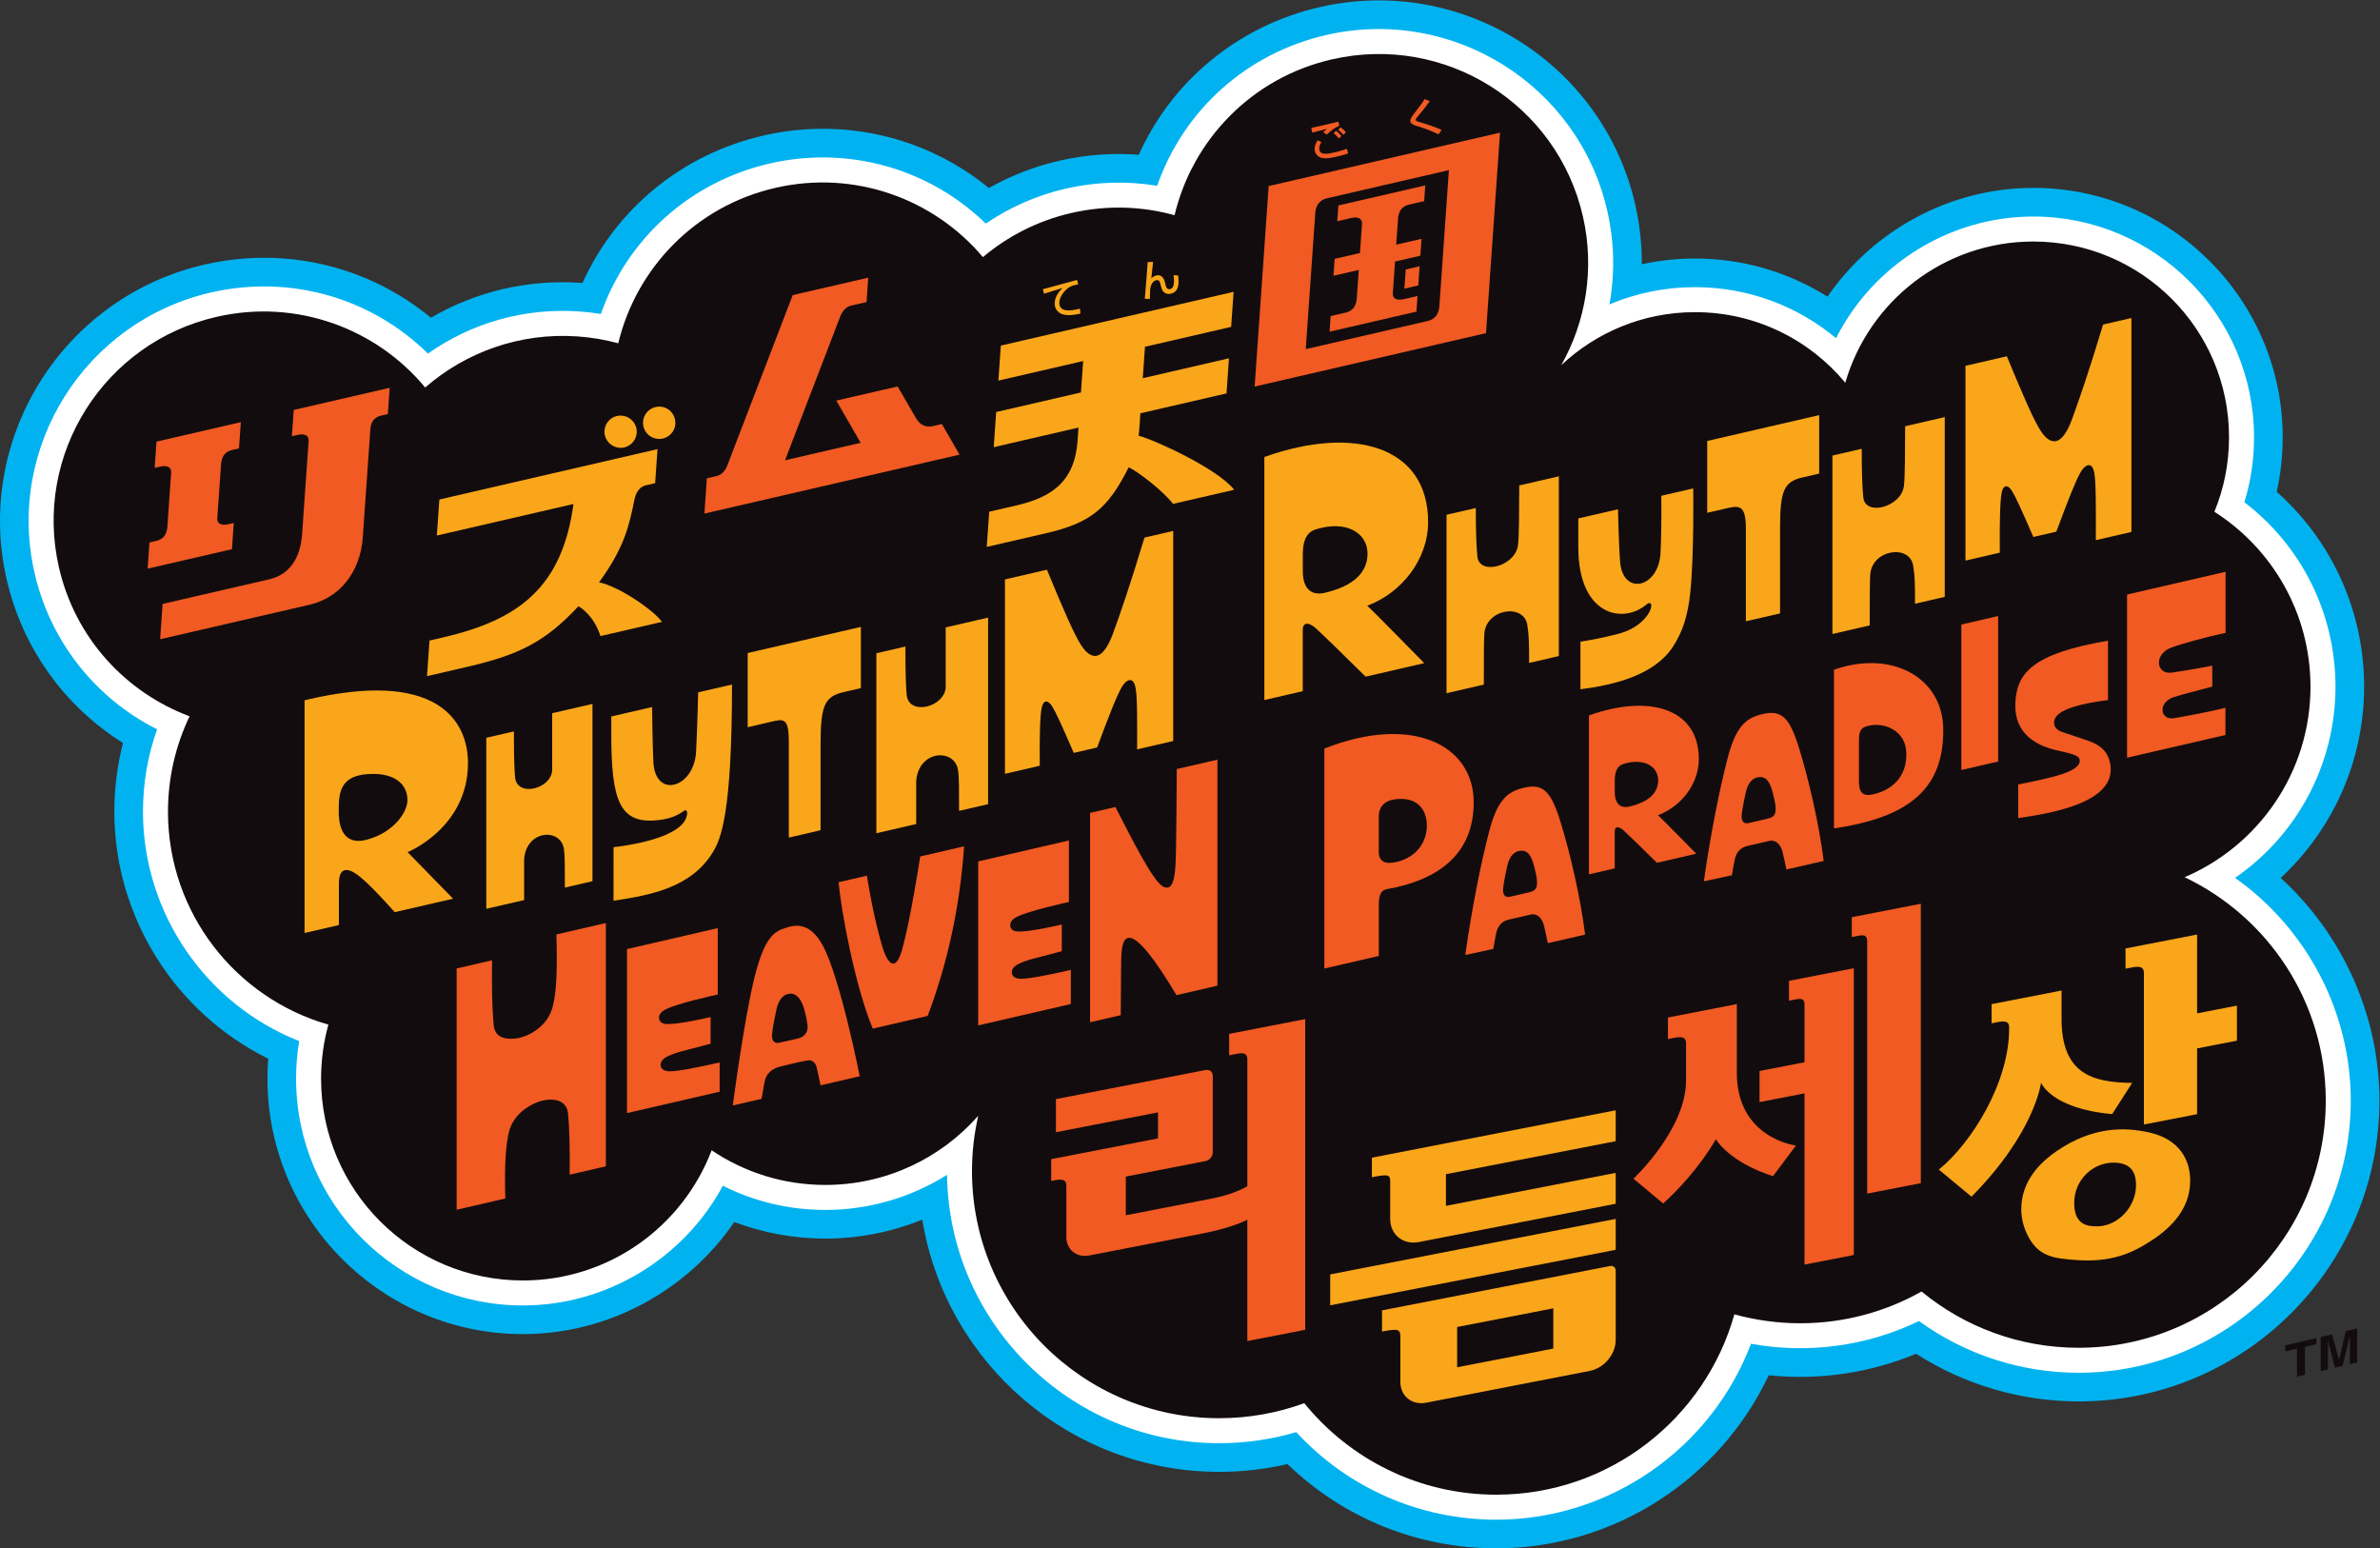 <?xml version="1.0" encoding="UTF-8" standalone="no"?>
<!-- Created with Inkscape (http://www.inkscape.org/) -->

<svg
   version="1.1"
   id="svg2"
   width="666.667"
   height="433.692"
   viewBox="0 0 666.667 433.692"
   sodipodi:docname="Rhythm Abomination.ai"
   xmlns:inkscape="http://www.inkscape.org/namespaces/inkscape"
   xmlns:sodipodi="http://sodipodi.sourceforge.net/DTD/sodipodi-0.dtd"
   xmlns="http://www.w3.org/2000/svg"
   xmlns:svg="http://www.w3.org/2000/svg">
  <rect x="0" y="0" width="666.667" height="433.692" fill="#333333" stroke="none"/>
  <defs
     id="defs6">
    <clipPath
       clipPathUnits="userSpaceOnUse"
       id="clipPath16">
      <path
         d="M 0,325.269 H 500 V 0 H 0 Z"
         id="path14" />
    </clipPath>
  </defs>
  <sodipodi:namedview
     id="namedview4"
     pagecolor="#ffffff"
     bordercolor="#000000"
     borderopacity="0.25"
     inkscape:showpageshadow="2"
     inkscape:pageopacity="0.0"
     inkscape:pagecheckerboard="0"
     inkscape:deskcolor="#d1d1d1" />
  <g
     id="g8"
     inkscape:groupmode="layer"
     inkscape:label="Rhythm Abomination"
     transform="matrix(1.333,0,0,-1.333,0,433.692)">
    <g
       id="g10">
      <g
         id="g12"
         clip-path="url(#clipPath16)">
        <g
           id="g18"
           transform="translate(479.256,140.87)">
          <path
             d="m 0,0 c 10.992,10.183 17.534,24.639 17.534,40.203 -0.012,15.855 -6.749,30.618 -18.369,40.932 0.834,3.736 1.254,7.57 1.254,11.468 0,28.892 -23.505,52.397 -52.397,52.397 -17.539,0 -33.653,-8.891 -43.254,-22.853 -8.241,5.187 -17.848,8.012 -27.836,8.012 -3.798,0 -7.545,-0.408 -11.186,-1.201 0.021,4.188 -0.436,8.397 -1.383,12.551 -6.773,29.665 -36.481,48.279 -66.215,41.494 -17.191,-3.924 -31.078,-15.441 -38.114,-31.042 -5.535,0.42 -11.143,0.012 -16.59,-1.23 -5.219,-1.19 -10.25,-3.14 -14.898,-5.755 -13.069,10.687 -30.409,14.892 -47.314,11.034 -17.161,-3.916 -31.042,-15.416 -38.092,-30.99 -0.092,0.006 -0.183,0.013 -0.274,0.019 -11.177,0.777 -22.085,-1.796 -31.576,-7.318 -13.087,10.805 -30.483,15.062 -47.504,11.179 -29.739,-6.795 -48.426,-36.453 -41.655,-66.112 3.294,-14.442 12.154,-26.725 24.46,-34.427 -1.21,-4.684 -1.818,-9.516 -1.818,-14.454 0,-22.208 12.89,-42.305 32.333,-51.887 -0.109,-1.393 -0.163,-2.791 -0.163,-4.192 0,-29.601 24.083,-53.683 53.684,-53.683 17.926,0 34.554,9.109 44.417,23.555 6.067,-2.297 12.53,-3.483 19.132,-3.483 7.06,0 13.969,1.383 20.37,3.988 4.894,-30.021 31.008,-53.005 62.389,-53.005 4.864,0 9.666,0.549 14.348,1.635 11.73,-11.333 27.349,-17.705 43.892,-17.705 24.707,0 46.968,14.533 57.244,36.37 10.552,-1.111 21.274,0.479 30.963,4.516 10.136,-6.497 22.019,-10.014 34.149,-10.014 34.856,0 63.213,28.357 63.213,63.213 C 20.744,-28.8 12.96,-11.829 0,0"
             style="fill:#00b3f0;fill-opacity:1;fill-rule:nonzero;stroke:none"
             id="path20" />
        </g>
        <g
           id="g22"
           transform="translate(469.663,140.882)">
          <path
             d="m 0,0 c 13.063,8.985 21.109,23.907 21.109,40.186 -0.012,15.344 -7.1,29.539 -19.152,38.748 1.353,4.396 2.037,8.972 2.037,13.657 0,25.574 -20.806,46.379 -46.379,46.379 -17.659,0 -33.686,-10.182 -41.454,-25.569 -8.256,6.892 -18.688,10.728 -29.636,10.728 -6.258,0 -12.356,-1.249 -17.989,-3.626 1.17,6.456 1.04,13.132 -0.448,19.655 -6.033,26.429 -32.5,43.011 -59.008,36.966 -16.77,-3.828 -30.012,-15.761 -35.582,-31.697 -6.317,1.048 -12.839,0.859 -19.124,-0.575 -6.038,-1.377 -11.793,-3.895 -16.884,-7.366 -11.92,11.578 -28.853,16.404 -45.326,12.645 -16.737,-3.82 -29.975,-15.731 -35.564,-31.637 -1.507,0.246 -3.028,0.423 -4.555,0.53 -11.422,0.787 -22.528,-2.336 -31.779,-8.855 -11.932,11.736 -28.942,16.642 -45.547,12.852 -26.505,-6.055 -43.161,-32.481 -37.128,-58.906 3.278,-14.367 12.741,-26.337 25.759,-32.903 -1.971,-5.536 -2.967,-11.339 -2.967,-17.317 0,-21.332 13.272,-40.489 32.823,-48.192 -0.433,-2.6 -0.652,-5.237 -0.652,-7.887 0,-26.282 21.383,-47.666 47.666,-47.666 17.607,0 33.802,9.895 42.018,25.156 6.648,-3.34 13.987,-5.084 21.531,-5.084 9.134,0 17.984,2.605 25.569,7.373 0.433,-31.167 25.922,-56.389 57.19,-56.389 5.525,0 10.96,0.781 16.204,2.327 10.826,-11.736 25.948,-18.398 42.036,-18.398 23.853,0 45.187,14.972 53.516,36.967 11.996,-2.202 24.481,-0.472 35.294,4.771 9.714,-7.029 21.495,-10.866 33.546,-10.866 31.537,0 57.196,25.659 57.196,57.196 C 24.32,-28.099 15.018,-10.609 0,0"
             style="fill:#ffffff;fill-opacity:1;fill-rule:nonzero;stroke:none"
             id="path24" />
        </g>
        <g
           id="g26"
           transform="translate(459.066,141.021)">
          <path
             d="M 0,0 C 15.551,6.638 26.453,22.067 26.453,40.043 26.44,55.495 18.384,69.065 6.257,76.792 c 1.992,4.829 3.08,10.11 3.08,15.66 0,22.714 -18.411,41.125 -41.125,41.125 -18.741,0 -34.548,-12.53 -39.512,-29.67 -7.53,9.059 -18.875,14.829 -31.577,14.829 -10.88,0 -20.766,-4.236 -28.111,-11.145 5.166,9.171 7.071,20.205 4.552,31.259 -5.398,23.646 -28.997,38.424 -52.718,33.013 -16.928,-3.864 -29.34,-16.971 -33.093,-32.756 -6.825,1.896 -14.212,2.172 -21.615,0.483 -7.12,-1.623 -13.442,-4.886 -18.656,-9.293 -10.277,12.209 -26.886,18.376 -43.552,14.573 -16.902,-3.857 -29.298,-16.928 -33.079,-32.675 -2.752,0.749 -5.615,1.241 -8.571,1.448 -12.132,0.838 -23.479,-3.333 -32.001,-10.738 -10.259,12.392 -26.995,18.688 -43.792,14.855 -23.719,-5.419 -38.576,-28.966 -33.177,-52.616 3.407,-14.933 14.082,-26.324 27.461,-31.332 -2.907,-6.073 -4.537,-12.874 -4.537,-20.056 0,-21.249 14.246,-39.169 33.708,-44.733 -1,-3.611 -1.537,-7.416 -1.537,-11.346 0,-23.423 18.988,-42.412 42.412,-42.412 18.121,0 33.585,11.366 39.659,27.356 6.823,-4.599 15.043,-7.284 23.89,-7.284 12.806,0 24.296,5.625 32.138,14.539 -0.854,-3.736 -1.32,-7.619 -1.32,-11.614 0,-28.682 23.259,-51.942 51.941,-51.942 6.284,0 12.31,1.118 17.883,3.157 9.531,-11.736 24.061,-19.227 40.357,-19.227 23.819,0 43.892,16.04 50.024,37.895 4.41,-1.208 9.047,-1.873 13.835,-1.873 9.259,0 17.958,2.417 25.495,6.676 8.972,-7.385 20.466,-11.826 33.002,-11.826 28.682,0 51.942,23.26 51.942,51.942 C 29.663,-26.231 17.538,-8.348 0,0"
             style="fill:#130c0e;fill-opacity:1;fill-rule:nonzero;stroke:none"
             id="path28" />
        </g>
        <g
           id="g30"
           transform="translate(493.793,38.693)">
          <path
             d="m 0,0 v 5.975 l -1.503,-6.329 -1.628,-0.384 -1.467,5.629 v -5.975 l -1.538,-0.363 v 7.153 l 2.403,0.566 1.45,-5.331 0.018,0.004 1.413,6.007 2.373,0.559 V 0.359 Z m -11.109,-2.619 v 5.884 l -2.475,-0.584 v 1.264 l 6.547,1.544 V 4.225 L -9.423,3.662 v -5.884 z"
             style="fill:#130c0e;fill-opacity:1;fill-rule:nonzero;stroke:none"
             id="path32" />
        </g>
        <g
           id="g34"
           transform="translate(428.902,97.861)">
          <path
             d="m 0,0 c 0,0 -1.227,-10.46 -14.62,-23.97 l -6.858,5.694 c 6.863,5.558 14.772,18.257 14.772,29.574 v 0.319 c 0,1.359 -1.052,1.358 -2.362,1.103 l -1.323,-0.257 v 4.028 l 14.696,2.857 v -5.91 C 4.305,1.881 10.68,0.023 19.152,-0.06 L 14.938,-6.615 C 2.065,-5.461 0,0 0,0 M 41.158,16.176 V 8.816 L 32.79,7.189 V -6.633 L 21.613,-8.805 v 31.848 c 0,1.434 -1.177,1.419 -2.519,1.158 L 17.747,23.939 V 28.19 L 32.79,31.114 V 14.55 Z M 11.6,-30.201 c -1.526,0.03 -4.637,0.091 -4.637,4.875 0,4.958 3.958,8.514 8.262,8.514 4.417,0.001 4.727,-2.992 4.727,-4.814 0,-4.467 -3.849,-8.664 -8.352,-8.575 m 11.177,19.715 c -5.188,1.169 -11.865,1.292 -19.439,-3.866 -4.98,-3.392 -7.492,-7.524 -7.491,-12.258 0,-1.706 0.374,-3.399 1.117,-5.027 2.282,-4.997 5.661,-5.265 10.255,-5.63 7.508,-0.596 12.023,1.391 16.524,4.441 5.03,3.412 7.597,7.483 7.597,12.242 0,4.249 -2.18,8.66 -8.563,10.098"
             style="fill:#faa61a;fill-opacity:1;fill-rule:nonzero;stroke:none"
             id="path36" />
        </g>
        <g
           id="g38"
           transform="translate(389.133,132.623)">
          <path
             d="m 0,0 v -4.167 l 1.121,0.218 c 1.115,0.217 2.113,0.365 2.113,-1.07 v -53.064 l 11.267,2.19 V 2.819 Z m -13.199,-13.376 v -4.166 l 1.121,0.217 c 1.115,0.217 2.137,0.416 2.137,-1.018 v -12.143 l -9.451,-1.837 v -6.533 l 9.451,1.837 v -35.984 l 10.365,2.015 v 60.26 z m 1.465,-34.602 -4.833,-6.45 c -9.442,3.082 -11.993,7.779 -11.993,7.779 0,0 -3.575,-6.645 -11.071,-13.518 l -6.253,5.211 c 0,0 11.048,10.315 11.048,20.618 v 7.842 c 0,1.434 -1.172,1.397 -2.482,1.142 l -1.316,-0.256 v 4.531 l 14.47,2.813 v -14.427 c 0,-13.815 12.43,-15.285 12.43,-15.285"
             style="fill:#f15a22;fill-opacity:1;fill-rule:nonzero;stroke:none"
             id="path40" />
        </g>
        <g
           id="g42"
           transform="translate(303.843,78.62)">
          <path
             d="M 0,0 V -6.662 L 35.675,0.272 V -6.219 L -5.67,-14.256 c -3.336,-0.649 -6.041,1.531 -6.041,4.867 v 7.735 c 0,1.338 -0.123,1.742 -3.253,1.134 l -0.593,-0.115 v 4.103 l 51.232,9.958 V 6.935 Z m 35.675,-9.399 v -6.492 l -59.992,-11.661 v 6.491 z M 22.565,-36.651 2.356,-40.579 v 8.464 l 20.209,3.928 z m 11.902,17.345 -47.894,-9.31 v -4.457 l 0.594,0.116 c 3.134,0.609 3.257,0.118 3.257,-1.351 v -9.327 c 0,-3.003 2.435,-4.964 5.438,-4.381 l 34.375,6.682 c 3.004,0.584 5.438,3.492 5.438,6.495 v 14.559 c 0,0.668 -0.541,1.104 -1.208,0.974"
             style="fill:#faa61a;fill-opacity:1;fill-rule:nonzero;stroke:none"
             id="path44" />
        </g>
        <g
           id="g46"
           transform="translate(258.291,108.101)">
          <path
             d="m 0,0 v -4.501 l 1.314,0.256 c 1.309,0.254 2.507,0.487 2.507,-1.192 V -32.02 c -1.933,-1.087 -4.409,-1.989 -7.461,-2.583 l -18.079,-3.514 v 8.136 l 16.765,3.259 c 0.834,0.162 1.51,0.97 1.51,1.804 V -8.81 c 0,0.835 -0.676,1.379 -1.51,1.217 L -36.4,-13.705 v -6.957 l 21.447,4.169 v -5.47 l -22.444,-4.363 v -4.576 l 0.53,0.103 c 1.07,0.208 2.657,0.516 2.657,-1.04 v -10.829 c 0,-2.67 2.164,-4.413 4.833,-3.894 l 23.607,4.589 c 4.429,0.86 7.643,1.933 9.591,2.915 v -25.487 l 12.159,2.363 V 3.106 Z"
             style="fill:#f15a22;fill-opacity:1;fill-rule:nonzero;stroke:none"
             id="path48" />
        </g>
        <g
           id="g50"
           transform="translate(456.244,189.259)">
          <path
             d="M 0,0 C 2.357,0.888 7.29,2.215 11.434,3.113 V 15.941 L -9.275,11.16 v -34.285 l 20.676,4.773 v 5.712 c -2.718,-0.713 -8.32,-1.765 -10.787,-2.182 -3.004,-0.504 -3.432,3.322 -0.11,4.418 1.908,0.625 5.405,1.458 8.135,2.226 L 8.628,-3.782 C 6.139,-4.286 2.785,-4.868 0.132,-5.24 -3.157,-5.712 -3.727,-1.403 0,0"
             style="fill:#f15a22;fill-opacity:1;fill-rule:nonzero;stroke:none"
             id="path52" />
        </g>
        <g
           id="g54"
           transform="translate(437.018,165.634)">
          <path
             d="m 0,0 c -0.121,1.139 -2.092,1.397 -5.161,2.133 -5.367,1.333 -8.688,4.494 -8.349,10.048 0.361,5.995 3.396,10.175 19.459,12.903 V 12.614 C 0.153,11.889 -3.048,10.805 -4.405,9.695 -5.852,8.52 -5.768,6.596 -3.678,5.898 -2.771,5.595 -0.087,4.699 1.535,4.155 4.647,3.118 6.17,1.527 6.487,-1.288 7.384,-9.231 -6.992,-11.314 -12.918,-12.184 v 7.057 C -5.818,-3.697 0.274,-2.443 0,0"
             style="fill:#f15a22;fill-opacity:1;fill-rule:nonzero;stroke:none"
             id="path56" />
        </g>
        <g
           id="g58"
           transform="translate(412.151,163.551)">
          <path
             d="m 0,0 v 30.565 l 7.729,1.784 V 1.784 Z"
             style="fill:#f15a22;fill-opacity:1;fill-rule:nonzero;stroke:none"
             id="path60" />
        </g>
        <g
           id="g62"
           transform="translate(393.678,158.453)">
          <path
             d="m 0,0 c -2.127,-0.492 -3.048,0.219 -3.048,2.708 v 7.849 c 0,1.809 -0.093,3.254 1.623,3.739 C 2.302,15.348 6.468,13.353 6.863,9.297 7.323,4.583 4.701,1.085 0,0 M -8.288,26.169 V -7.17 C 7.828,-4.813 14.844,1.414 14.668,13.791 14.515,24.524 3.859,30.422 -8.288,26.169"
             style="fill:#f15a22;fill-opacity:1;fill-rule:nonzero;stroke:none"
             id="path64" />
        </g>
        <g
           id="g66"
           transform="translate(371.303,153.29)">
          <path
             d="m 0,0 -3.892,-0.899 c -0.978,-0.225 -1.535,0.384 -1.414,1.743 0.11,1.272 0.68,3.969 0.899,4.89 0.46,1.907 1.425,2.839 2.532,3.003 C -0.088,9.022 0.778,7.718 1.469,4.429 1.535,4.122 1.721,3.453 1.798,2.554 1.951,0.724 1.382,0.319 0,0 m 6.819,14.614 c -2.039,6.687 -3.69,8.337 -7.751,7.4 -3.58,-0.827 -5.615,-2.691 -7.323,-9.231 -1.677,-6.425 -3.519,-15.524 -5.01,-25.917 l 5.898,1.283 c 0.11,0.822 0.307,1.787 0.592,3.256 0.307,1.48 1.107,2.538 2.697,2.905 1.309,0.302 3.744,0.865 4.604,1.063 1.231,0.284 2.357,-0.69 2.752,-2.334 0.263,-1.097 0.603,-2.643 0.811,-3.684 l 7.828,1.798 C 10.963,-1.184 8.847,7.97 6.819,14.614"
             style="fill:#f15a22;fill-opacity:1;fill-rule:nonzero;stroke:none"
             id="path68" />
        </g>
        <g
           id="g70"
           transform="translate(342.444,155.88)">
          <path
             d="m 0,0 c -2.008,-0.471 -3.126,0.647 -3.126,3.038 v 2.309 c 0,1.666 0.324,3.111 1.809,3.582 C 2.997,10.296 6.002,8.436 6.002,5.516 6.002,2.788 3.913,0.919 0,0 m 14.541,9.981 c 0,10.614 -10.385,13.695 -23.088,9.157 v -33.391 l 5.414,1.25 v 7.707 c 0,1.31 0.963,1.081 1.853,0.287 0.625,-0.559 4.384,-4.2 7.01,-6.818 l 8.264,1.908 c 0,0 -7.205,7.359 -8.036,8.088 4.839,1.809 8.583,6.524 8.583,11.812"
             style="fill:#f15a22;fill-opacity:1;fill-rule:nonzero;stroke:none"
             id="path72" />
        </g>
        <g
           id="g74"
           transform="translate(321.17,137.81)">
          <path
             d="m 0,0 -3.892,-0.898 c -0.978,-0.226 -1.535,0.383 -1.414,1.742 0.11,1.272 0.68,3.969 0.899,4.89 0.46,1.907 1.425,2.839 2.532,3.003 C -0.088,9.022 0.778,7.718 1.469,4.429 1.535,4.122 1.721,3.453 1.798,2.554 1.951,0.724 1.382,0.319 0,0 m 6.819,14.614 c -2.039,6.687 -3.69,8.337 -7.751,7.4 -3.58,-0.827 -5.615,-2.691 -7.323,-9.231 -1.677,-6.424 -3.519,-15.524 -5.01,-25.917 l 5.898,1.283 c 0.11,0.822 0.307,1.787 0.592,3.256 0.307,1.48 1.107,2.538 2.697,2.905 1.309,0.302 3.744,0.865 4.604,1.063 1.231,0.284 2.357,-0.69 2.752,-2.334 0.263,-1.097 0.603,-2.643 0.811,-3.684 l 7.828,1.798 C 10.963,-1.184 8.847,7.97 6.819,14.614"
             style="fill:#f15a22;fill-opacity:1;fill-rule:nonzero;stroke:none"
             id="path76" />
        </g>
        <g
           id="g78"
           transform="translate(293.565,144.245)">
          <path
             d="m 0,0 c -2.434,-0.592 -3.837,0.044 -3.837,2.083 v 7.378 c 0,2.084 1.151,3.399 3.442,3.695 C 4.199,13.748 6.271,11.062 6.271,7.565 6.271,4.648 4.55,1.118 0,0 m -15.272,23.801 v -46.21 l 11.446,2.642 v 10.854 c 0,1.984 0.493,2.971 1.677,3.179 10.667,1.877 18.265,7.24 18.265,18.243 0,12.083 -12.981,18.583 -31.388,11.292"
             style="fill:#f15a22;fill-opacity:1;fill-rule:nonzero;stroke:none"
             id="path80" />
        </g>
        <g
           id="g82"
           transform="translate(441.937,257.152)">
          <path
             d="m 0,0 c -3.157,-10.426 -4.944,-15.523 -6.501,-19.821 -2.653,-7.312 -5.405,-4.44 -6.687,-2.401 -1.491,2.39 -3.52,7.038 -7.039,15.557 l -8.693,-2.007 v -40.923 l 7.213,1.665 c -0.054,6.523 0.055,10.952 0.406,12.673 0.318,1.546 1.25,1.765 2.193,0.23 0.778,-1.26 2.006,-3.99 4.451,-9.603 l 4.833,1.116 c 2.664,7.159 4.101,10.768 5.121,12.533 0.822,1.436 2.39,2.445 2.861,-0.208 0.362,-2.007 0.329,-7.449 0.318,-14.115 l 7.477,1.726 V 1.374 Z"
             style="fill:#faa61a;fill-opacity:1;fill-rule:nonzero;stroke:none"
             id="path84" />
        </g>
        <g
           id="g86"
           transform="translate(400.344,235.785)">
          <path
             d="m 0,0 c -0.033,-5.591 -0.022,-10.689 -0.263,-12.553 -0.559,-4.45 -8.167,-6.457 -8.54,-2.357 -0.176,1.93 -0.329,4.479 -0.329,10.169 l -6.15,-1.42 v -37.493 l 7.838,1.809 c 0,5.953 0,8.54 0.099,10.579 0.274,5.372 8.343,6.588 9.044,1.918 0.318,-2.127 0.373,-3.146 0.373,-7.948 l 6.249,1.443 V 1.921 Z"
             style="fill:#faa61a;fill-opacity:1;fill-rule:nonzero;stroke:none"
             id="path88" />
        </g>
        <g
           id="g90"
           transform="translate(358.751,232.688)">
          <path
             d="m 0,0 v -15.092 l 4.374,1.01 c 2.653,0.613 3.75,0.267 3.75,-4.429 v -19.372 l 7.18,1.645 v 17.771 c 0,7.894 0.741,9.886 4.649,10.788 l 3.573,0.825 V 5.432 Z"
             style="fill:#faa61a;fill-opacity:1;fill-rule:nonzero;stroke:none"
             id="path92" />
        </g>
        <g
           id="g94"
           transform="translate(355.812,222.721)">
          <path
             d="m 0,0 -6.709,-1.549 c 0,0 0.098,-6.907 -0.165,-11.993 -0.384,-7.444 -7.882,-9.045 -8.485,-1.963 -0.307,3.717 -0.45,11.124 -0.45,11.124 l -8.342,-1.926 v -6.04 c 0,-14.417 9.373,-16.193 14.273,-12.082 0.296,0.253 0.592,0.406 0.834,0.296 0.274,-0.12 0.263,-0.416 0.153,-0.964 -0.296,-1.436 -2.423,-4.276 -6.72,-5.427 -3.278,-0.877 -6.49,-1.43 -8.091,-1.682 V -42.21 c 7.214,0.931 15.568,2.992 19.459,8.978 2.028,3.125 3.092,6.425 3.618,11.314 C 0.197,-14.222 0,0 0,0"
             style="fill:#faa61a;fill-opacity:1;fill-rule:nonzero;stroke:none"
             id="path96" />
        </g>
        <g
           id="g98"
           transform="translate(319.251,223.343)">
          <path
             d="m 0,0 c -0.033,-5.591 -0.022,-10.689 -0.263,-12.553 -0.559,-4.45 -8.167,-6.457 -8.54,-2.357 -0.176,1.93 -0.329,4.479 -0.329,10.169 l -6.15,-1.42 v -37.493 l 7.838,1.809 c 0,5.953 0,8.54 0.099,10.579 0.274,5.372 8.343,6.588 9.044,1.918 0.318,-2.127 0.373,-3.146 0.373,-7.948 l 6.249,1.443 V 1.921 Z"
             style="fill:#faa61a;fill-opacity:1;fill-rule:nonzero;stroke:none"
             id="path100" />
        </g>
        <g
           id="g102"
           transform="translate(278.425,200.792)">
          <path
             d="M 0,0 C -2.993,-0.702 -4.659,0.965 -4.659,4.528 V 7.97 c 0,2.483 0.482,4.637 2.697,5.339 C 4.467,15.346 8.946,12.574 8.946,8.222 8.946,4.155 5.832,1.37 0,0 m 21.674,14.877 c 0,15.819 -15.48,20.413 -34.413,13.649 v -51.067 l 8.069,1.863 v 12.785 c 0,1.951 1.436,1.611 2.762,0.427 0.932,-0.833 6.534,-6.26 10.448,-10.162 l 12.318,2.843 c 0,0 -10.739,10.97 -11.978,12.055 7.214,2.697 12.794,9.725 12.794,17.607"
             style="fill:#faa61a;fill-opacity:1;fill-rule:nonzero;stroke:none"
             id="path104" />
        </g>
        <g
           id="g106"
           transform="translate(247.284,163.752)">
          <path
             d="m 0,0 c 0,0 -0.067,-17.387 -0.283,-20.446 -0.217,-3.058 -0.749,-4.305 -1.582,-4.455 -0.4,-0.05 -0.799,0.047 -1.132,0.266 -2.18,1.43 -6.253,9.573 -9.899,16.654 l -5.32,-1.228 v -44 l 6.442,1.487 0.085,11.179 c 0,2.328 0.25,3.874 0.783,4.605 0.183,0.249 0.482,0.419 0.765,0.465 1.876,0.306 5.562,-4.455 10.074,-12.034 l 8.609,1.987 V 1.972 Z"
             style="fill:#f15a22;fill-opacity:1;fill-rule:nonzero;stroke:none"
             id="path108" />
        </g>
        <g
           id="g110"
           transform="translate(214.448,119.676)">
          <path
             d="m 0,0 c -0.197,-0.001 -1.659,0.049 -1.815,1.164 -0.09,0.645 0.233,1.23 0.999,1.728 0.666,0.399 1.682,0.815 3.047,1.214 l 6.444,1.695 v 5.602 c 0,0 -7.335,-1.765 -9.591,-1.429 -0.685,0.101 -1.132,0.465 -1.232,1.097 -0.083,0.648 0.233,1.23 0.999,1.728 2.063,1.344 11.323,3.342 11.323,3.342 V 29.066 L -8.892,24.664 V -9.791 l 19.465,4.494 V 1.862 C 5.378,0.682 1.867,0.01 0,0"
             style="fill:#f15a22;fill-opacity:1;fill-rule:nonzero;stroke:none"
             id="path112" />
        </g>
        <g
           id="g114"
           transform="translate(193.37,145.383)">
          <path
             d="m 0,0 c 0,0 -2.065,-13.608 -3.899,-19.896 -0.524,-1.797 -1.791,-4.546 -3.514,-0.615 -0.617,1.408 -2.448,7.986 -3.793,16.467 l -5.947,-1.374 c 0.52,-5.831 3.375,-21.58 7.18,-30.755 l 11.535,2.663 c 4.246,11.237 6.794,23.106 7.66,35.639 z"
             style="fill:#f15a22;fill-opacity:1;fill-rule:nonzero;stroke:none"
             id="path116" />
        </g>
        <g
           id="g118"
           transform="translate(167.811,107.171)">
          <path
             d="m 0,0 c -0.919,-0.2 -3.009,-0.729 -4.077,-0.93 -1.022,-0.2 -1.62,0.377 -1.493,1.836 0.115,1.365 0.714,4.259 0.942,5.236 0.502,2.161 1.49,3.062 2.653,3.224 C -0.486,9.573 0.815,8.271 1.528,4.742 1.596,4.4 1.77,3.692 1.884,2.73 2.021,1.561 1.447,0.365 0,0 m 5.084,19.506 c -2.887,5.319 -6.244,4.217 -7.964,3.647 -2.254,-0.745 -4.254,-1.903 -6.348,-10.206 -2.2,-8.728 -4.595,-27.061 -4.595,-27.061 l 6.04,1.394 0.62,3.476 c 0.3,1.679 1.368,2.745 2.997,3.225 0,0 4.68,1.214 6.278,1.396 0.675,0.077 1.468,-0.456 1.698,-1.513 l 0.816,-3.74 8.226,1.899 c 0,0 -4.092,20.711 -7.768,27.483"
             style="fill:#f15a22;fill-opacity:1;fill-rule:nonzero;stroke:none"
             id="path120" />
        </g>
        <g
           id="g122"
           transform="translate(140.65,100.237)">
          <path
             d="m 0,0 c -0.197,-0.001 -1.659,0.049 -1.815,1.164 -0.09,0.645 0.233,1.23 0.999,1.728 0.666,0.399 1.682,0.815 3.047,1.214 l 6.444,1.695 v 5.602 c 0,0 -7.335,-1.765 -9.591,-1.429 -0.685,0.101 -1.132,0.465 -1.232,1.097 -0.083,0.648 0.233,1.23 0.999,1.728 2.063,1.344 11.323,3.342 11.323,3.342 V 30.087 L -8.892,25.685 V -8.777 l 19.465,4.494 V 1.862 C 5.378,0.681 1.867,0.01 0,0"
             style="fill:#f15a22;fill-opacity:1;fill-rule:nonzero;stroke:none"
             id="path124" />
        </g>
        <g
           id="g126"
           transform="translate(116.923,128.994)">
          <path
             d="m 0,0 c 0.183,-6.865 0.109,-12.004 -0.833,-15.376 -0.572,-2.048 -1.831,-3.607 -3.513,-4.787 -1.713,-1.202 -3.43,-1.729 -5.112,-1.762 -2.05,-0.041 -3.533,0.757 -3.73,2.909 -0.299,3.274 -0.433,7.852 -0.333,13.587 l -7.443,-1.719 v -50.699 l 10.224,2.361 c -0.183,6.466 0.037,11.262 0.833,14.229 0.542,2.021 2.025,3.732 3.513,4.737 1.739,1.175 3.427,1.785 5.112,1.812 2.048,0.033 3.536,-0.916 3.73,-2.959 0.283,-2.992 0.416,-7.309 0.333,-12.811 l 7.609,1.757 v 51.12 z"
             style="fill:#f15a22;fill-opacity:1;fill-rule:nonzero;stroke:none"
             id="path128" />
        </g>
        <g
           id="g130"
           transform="translate(246.533,169.639)">
          <path
             d="m 0,0 v 44.145 l -6.035,-1.393 c -3.2,-10.569 -5.012,-15.737 -6.59,-20.093 -2.689,-7.413 -5.479,-4.501 -6.779,-2.434 -1.511,2.423 -3.567,7.135 -7.135,15.771 l -8.813,-2.035 V -6.887 l 7.308,1.687 c -0.056,6.613 0.06,10.466 0.416,12.211 0.322,1.567 1.267,1.789 2.223,0.233 0.789,-1.278 2.034,-4.045 4.512,-9.735 l 4.901,1.132 c 2.7,7.257 4.156,10.915 5.19,12.704 0.833,1.456 2.422,2.478 2.9,-0.211 C -7.535,9.1 -7.568,5.007 -7.579,-1.75 Z"
             style="fill:#faa61a;fill-opacity:1;fill-rule:nonzero;stroke:none"
             id="path132" />
        </g>
        <g
           id="g134"
           transform="translate(198.728,193.514)">
          <path
             d="m 0,0 v -12.72 c -0.422,-4.103 -7.684,-5.841 -8.199,-1.531 -0.175,1.919 -0.267,4.57 -0.267,10.228 l -6.101,-1.408 v -37.816 l 8.366,1.932 v 9.051 c 0.509,6.547 8.096,6.91 8.793,2.265 0.235,-1.464 0.214,-3.777 0.214,-8.553 l 6.102,1.409 V 2.056 Z"
             style="fill:#faa61a;fill-opacity:1;fill-rule:nonzero;stroke:none"
             id="path136" />
        </g>
        <g
           id="g138"
           transform="translate(157.115,188.129)">
          <path
             d="m 0,0 v -15.584 l 5.63,1.299 c 2.244,0.518 3.032,0.042 3.015,-4.465 v -20.028 l 6.671,1.54 v 18.533 c 0.046,7.956 0.98,9.603 4.936,10.517 l 3.533,0.815 V 5.491 Z"
             style="fill:#faa61a;fill-opacity:1;fill-rule:nonzero;stroke:none"
             id="path140" />
        </g>
        <g
           id="g142"
           transform="translate(153.821,181.512)">
          <path
             d="m 0,0 -7.114,-1.642 c 0,0 -0.162,-7.17 -0.438,-12.513 -0.412,-7.578 -8.516,-9.936 -8.965,-2.226 -0.206,3.93 -0.271,11.65 -0.271,11.65 l -8.579,-1.981 v -3.646 c 0,-14.198 1.76,-19.206 10.208,-18.09 2,0.264 3.518,0.777 5.204,1.993 0.109,0.069 0.217,0.058 0.304,0 0.181,-0.131 0.374,-0.496 0.076,-1.423 -1.608,-4.992 -15.316,-6.295 -15.316,-6.295 l -0.004,-11.254 c 7.873,1.159 16.466,2.82 20.938,10.305 C -2.268,-32.337 0.001,-26.704 0,0"
             style="fill:#faa61a;fill-opacity:1;fill-rule:nonzero;stroke:none"
             id="path144" />
        </g>
        <g
           id="g146"
           transform="translate(116.033,175.484)">
          <path
             d="m 0,0 v -12.089 c -0.401,-3.9 -7.303,-5.551 -7.792,-1.455 -0.166,1.824 -0.253,4.343 -0.253,9.721 l -5.8,-1.339 v -35.939 l 7.952,1.836 v 8.602 c 0.483,6.222 7.694,6.567 8.357,2.153 0.223,-1.392 0.202,-3.59 0.202,-8.129 L 8.465,-35.3 V 1.954 Z"
             style="fill:#faa61a;fill-opacity:1;fill-rule:nonzero;stroke:none"
             id="path148" />
        </g>
        <g
           id="g150"
           transform="translate(76.971,148.878)">
          <path
             d="m 0,0 c -3.641,-0.928 -5.789,1.022 -5.789,5.917 0,3.904 0.074,7.935 7.222,7.935 5.089,0 7.212,-2.577 7.217,-5.484 C 8.654,5.656 5.552,1.416 0,0 m 21.369,16.127 c 0,8.99 -6.624,19.864 -34.339,13.193 v -48.894 l 7.217,1.666 v 8.737 c 0,4.264 2.776,2.552 3.389,2.166 1.036,-0.651 3.199,-2.42 8.339,-8.195 l 12.261,2.83 -9.554,9.783 c 0,0 12.687,5.108 12.687,18.714"
             style="fill:#faa61a;fill-opacity:1;fill-rule:nonzero;stroke:none"
             id="path152" />
        </g>
        <g
           id="g154"
           transform="translate(297.876,263.151)">
          <path
             d="m 0,0 -2.839,-0.655 c -1.657,-0.383 -2.428,0.182 -2.354,1.231 l 0.466,6.666 5.319,1.228 0.248,3.547 -5.319,-1.228 0.379,5.43 c 0.121,1.723 0.944,2.664 2.306,2.979 l 3.188,0.736 0.231,3.305 -18.257,-4.215 -0.231,-3.305 2.874,0.663 c 2.009,0.464 2.369,-0.522 2.32,-1.232 l -0.428,-6.119 -5.32,-1.229 -0.248,-3.547 5.32,1.228 -0.418,-5.976 c -0.119,-1.7 -0.955,-2.674 -2.271,-2.978 l -3.223,-0.744 -0.23,-3.283 18.257,4.215 z m 6.59,26.448 -25.694,-5.933 c -1.382,-0.314 -2.271,-1.443 -2.379,-2.995 l -2.006,-28.685 25.695,5.932 c 1.277,0.288 2.262,1.334 2.379,2.995 z m 10.745,7.878 -2.946,-42.131 -48.617,-11.224 2.946,42.131 z M -2.481,5.577 0.437,6.25 0.155,2.219 -2.762,1.546 Z"
             style="fill:#f15a22;fill-opacity:1;fill-rule:nonzero;stroke:none"
             id="path156" />
        </g>
        <g
           id="g158"
           transform="translate(298.267,299.703)">
          <path
             d="m 0,0 c -0.281,0.08 -0.717,0.205 -0.767,0.42 -0.041,0.181 0.099,0.358 0.446,0.773 1.38,1.666 1.535,1.856 2.501,3.201 L 1.112,4.827 C 0.649,4.086 0.463,3.835 -0.941,2 -1.664,1.054 -1.995,0.526 -1.898,0.105 c 0.127,-0.55 0.829,-0.768 1.619,-1.011 1.469,-0.448 2.898,-0.996 4.276,-1.673 L 4.683,-1.67 C 3.747,-1.18 1.421,-0.396 0,0"
             style="fill:#f15a22;fill-opacity:1;fill-rule:nonzero;stroke:none"
             id="path160" />
        </g>
        <g
           id="g162"
           transform="translate(283.034,294.09)">
          <path
             d="m 0,0 c -0.818,-0.318 -1.665,-0.55 -2.52,-0.747 -1.309,-0.303 -2.988,-0.672 -3.25,0.463 -0.042,0.183 -0.153,0.828 0.416,1.703 L -6.182,1.78 c -0.471,-0.863 -0.729,-1.501 -0.543,-2.303 0.159,-0.69 0.774,-1.246 1.443,-1.395 0.824,-0.186 1.584,-0.094 3.302,0.303 1.353,0.312 1.945,0.532 2.24,0.646 z M -4.972,3.465 -4.2,2.991 c 0.868,0.853 1.56,1.398 2.615,1.844 L -1.782,5.69 C -2.34,5.561 -5.095,4.916 -5.715,4.773 -6.151,4.672 -7.233,4.423 -7.497,4.371 l 0.228,-0.986 c 0.55,0.164 1.297,0.354 3.088,0.796 C -4.684,3.77 -4.737,3.721 -4.972,3.465 m 4.246,-0.518 0.525,0.508 C -0.47,3.787 -0.863,4.174 -1.304,4.495 L -1.833,3.997 c 0.439,-0.349 0.675,-0.571 1.107,-1.05 M -2.277,3.775 C -1.696,3.33 -1.267,2.822 -1.152,2.683 L -1.679,2.176 C -2.247,2.844 -2.606,3.129 -2.788,3.28 Z"
             style="fill:#f15a22;fill-opacity:1;fill-rule:nonzero;stroke:none"
             id="path164" />
        </g>
        <g
           id="g166"
           transform="translate(239.27,233.797)">
          <path
             d="m 0,0 c 0.23,1.889 0.353,4.705 0.353,4.705 l 18.109,4.18 0.516,7.378 -18.109,-4.18 0.462,6.606 18.108,4.181 0.515,7.36 -48.912,-11.293 -0.515,-7.36 17.814,4.113 -0.462,-6.606 -17.814,-4.113 -0.515,-7.378 17.813,4.113 -0.191,-2.729 c -0.611,-8.737 -5.563,-11.942 -12.862,-13.632 l -5.709,-1.318 -0.517,-7.394 12.433,2.87 c 9.549,2.2 13.077,5.283 17.401,13.869 1.977,-0.951 7.245,-4.978 9.306,-7.703 l 12.859,2.968 C 16.606,-6.943 3.541,-0.954 0,0"
             style="fill:#faa61a;fill-opacity:1;fill-rule:nonzero;stroke:none"
             id="path168" />
        </g>
        <g
           id="g170"
           transform="translate(247.578,267.468)">
          <path
             d="m 0,0 -0.968,0.058 c 0.257,-1.939 -0.024,-2.767 -0.714,-2.927 -0.733,-0.169 -0.914,0.616 -0.972,0.866 l -0.086,0.371 c -0.143,0.621 -0.486,1.95 -1.875,1.63 -0.586,-0.136 -0.867,-0.455 -1.025,-0.637 0.04,0.5 0.313,2.934 0.366,3.492 L -6.406,2.8 C -6.503,1.488 -6.809,-2.699 -7.012,-4.89 l 1.058,-0.055 c 0.007,0.247 0.057,1.994 0.065,2.041 0.07,0.525 0.318,1.69 1.293,1.915 0.647,0.15 0.776,-0.411 0.904,-0.963 l 0.068,-0.293 c 0.043,-0.19 0.189,-0.701 0.383,-0.993 0.307,-0.465 0.959,-0.769 1.666,-0.605 C 0.012,-3.477 0.237,-2.09 0,0"
             style="fill:#faa61a;fill-opacity:1;fill-rule:nonzero;stroke:none"
             id="path172" />
        </g>
        <g
           id="g174"
           transform="translate(226.939,260.495)">
          <path
             d="m 0,0 c -2.411,-0.636 -3.991,-0.522 -4.287,0.76 -0.263,1.138 0.541,2.541 1.6,3.416 0.352,0.285 0.819,0.606 1.578,0.781 0.363,0.084 0.561,0.112 0.742,0.136 L -0.604,6.042 C -1.465,5.807 -5.3,4.762 -6.017,4.561 -6.593,4.402 -7.218,4.222 -7.8,4.087 l 0.256,-0.953 c 1.282,0.411 2.565,0.814 3.863,1.194 -1.616,-1.581 -1.759,-3 -1.558,-3.868 0.181,-0.784 0.863,-1.47 1.711,-1.683 0.859,-0.219 1.81,-0.222 3.625,0.189 z"
             style="fill:#faa61a;fill-opacity:1;fill-rule:nonzero;stroke:none"
             id="path176" />
        </g>
        <g
           id="g178"
           transform="translate(197.927,236.243)">
          <path
             d="m 0,0 -1.944,-0.449 c -1.272,-0.297 -2.617,0.169 -3.465,1.633 l -3.892,6.718 -12.886,-2.975 5.119,-8.867 -15.893,-3.67 11.572,30.147 c 0.505,1.317 1.297,2.11 2.322,2.354 l 3.234,0.746 0.358,5.124 -15.873,-3.665 -13.74,-35.794 c -0.532,-1.387 -1.419,-2.039 -2.33,-2.249 l -1.968,-0.455 -0.518,-7.406 53.616,12.378 z"
             style="fill:#f15a22;fill-opacity:1;fill-rule:nonzero;stroke:none"
             id="path180" />
        </g>
        <g
           id="g182"
           transform="translate(125.878,202.985)">
          <path
             d="m 0,0 c 5.354,7.306 6.373,12.067 7.425,17.316 0.372,1.9 1.353,2.827 2.407,3.07 l 1.959,0.452 0.5,7.148 -45.843,-10.584 -0.529,-7.571 28.709,6.628 c -2.356,-17.411 -11.358,-24.33 -27.43,-28.04 l -2.822,-0.652 -0.523,-7.476 8.499,1.963 c 11.001,2.539 16.422,5.339 23.321,12.716 1.584,-0.911 3.615,-3.013 4.622,-6.266 l 12.938,2.987 C 11.603,-5.994 4.35,-0.886 0,0 m 15.946,34.279 c -0.401,1.847 -2.249,2.986 -4.064,2.547 -1.849,-0.436 -2.95,-2.252 -2.547,-4.064 0.436,-1.849 2.252,-2.95 4.064,-2.547 1.849,0.436 2.986,2.25 2.547,4.064 M 1.23,30.891 c -0.403,1.812 0.701,3.663 2.547,4.064 1.812,0.404 3.626,-0.733 4.064,-2.547 C 8.245,30.596 7.143,28.78 5.294,28.344 3.482,27.94 1.668,29.077 1.23,30.891"
             style="fill:#faa61a;fill-opacity:1;fill-rule:nonzero;stroke:none"
             id="path184" />
        </g>
        <g
           id="g186"
           transform="translate(61.724,239.207)">
          <path
             d="m 0,0 -0.385,-5.511 1.125,0.259 c 1.693,0.391 2.463,-0.209 2.391,-1.245 L 1.762,-26.073 c -0.349,-4.983 -2.579,-8.511 -6.888,-9.511 l -22.427,-5.178 -0.518,-7.415 31.361,7.241 c 6.348,1.444 10.708,6.83 11.224,14.211 l 1.578,22.556 c 0.109,1.559 0.717,2.627 2.307,2.994 l 1.379,0.319 0.386,5.511 z m -12.985,-29.258 -17.717,-4.091 0.385,5.501 1.458,0.336 c 1.569,0.362 2.204,1.477 2.311,3.014 l 0.792,11.33 c 0.073,1.035 -0.693,1.639 -2.389,1.248 l -1.076,-0.248 0.386,5.511 17.717,4.09 -0.385,-5.511 -1.455,-0.336 c -1.573,-0.363 -2.208,-1.481 -2.314,-3.004 l -0.792,-11.33 c -0.073,-1.041 0.7,-1.648 2.391,-1.258 l 1.073,0.248 z"
             style="fill:#f15a22;fill-opacity:1;fill-rule:nonzero;stroke:none"
             id="path188" />
        </g>
      </g>
    </g>
  </g>
</svg>
